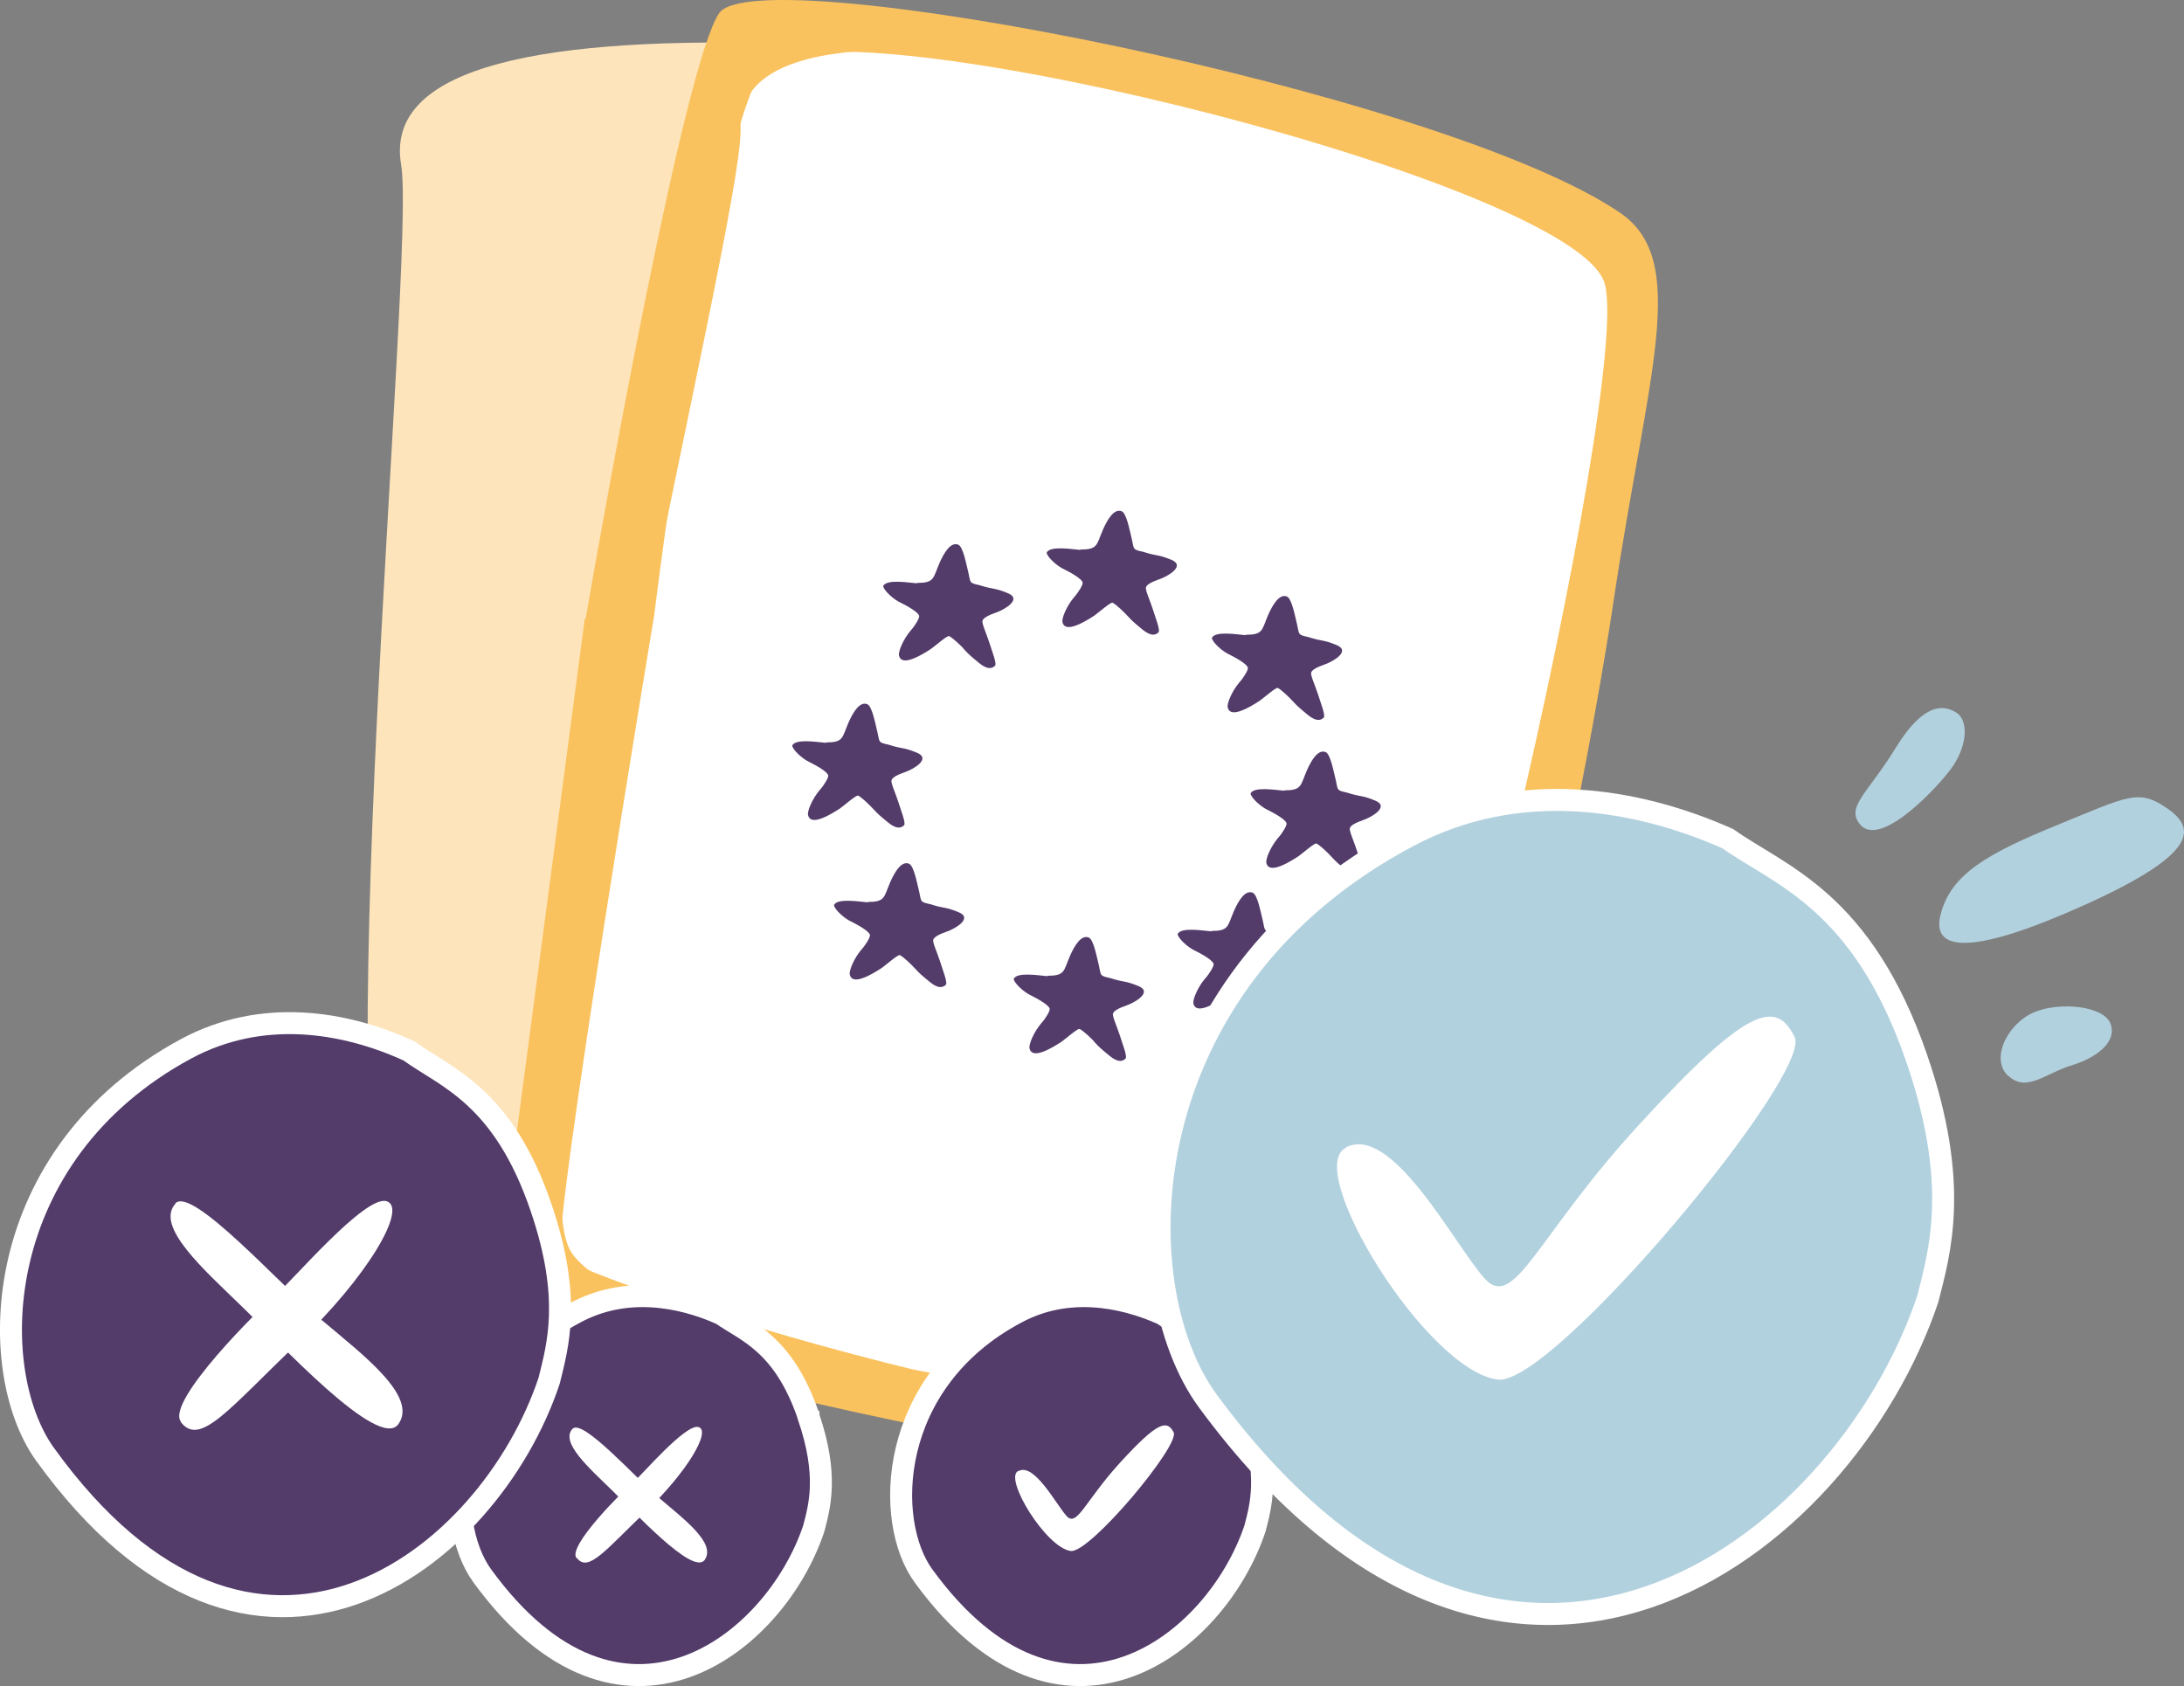 <?xml version="1.0" encoding="UTF-8"?>
<svg id="Design" xmlns="http://www.w3.org/2000/svg" viewBox="0 0 497 383.7">
    <rect x="0" y="0" width="497" height="383.7" fill="#808080" stroke="none"/>
    <path
        d="M301.68,187.26c-1.8,30.7-5.7,113.2-13.7,120.1-8,7-180.7,13.3-197.7-11.5s4.5-237.8,1-258.4c-3.5-20.6,26.4-29.2,86.1-27.6,59.7,1.6,124.6,16.8,126.1,30.6s-1.8,146.8-1.8,146.8h0Z"
        style="fill:#fde4ba; stroke-width:0px;" />
    <path
        d="M347.08,207.76c-6.3,30.1-27.8,108.6-36.7,114.4-8.9,5.7-169.4-10.2-182.6-37.2S166.98,50.36,166.58,29.46c-.5-20.9,30.4-25,89.2-14.7s118,34.6,117.4,48.4-26.2,144.7-26.2,144.7h0l.1-.1Z"
        style="fill:#fff; stroke:#fac25e; stroke-linecap:round; stroke-linejoin:round; stroke-width:3.9px;" />
    <path
        d="M368.58,48.36C328.08,20.86,172.68-9.74,163.68,2.96c-7.9,11.3-26.2,113.5-30.4,137.8h-.2l-19,143.5s-6.4,18.2,80.1,37c93.7,20.4,105.9,15.8,122.5,3.4,16.6-12.3,42.7-135.5,50.5-187.8,7.8-52.2,17.5-77.6,1.4-88.5h0ZM304.98,316.26c-19.6,24.5-175.3-25.3-177.4-30.6s21.3-145.7,21.3-145.7c0,0,14.6-119.2,26.4-125.8,22.9-12.7,183.6,27.8,189.9,50.4,6.3,22.5-40.8,227.2-60.3,251.7h.1Z"
        style="fill:#fac25e; stroke-width:0px;" />
    <path
        d="M423.08,187.36c4.2,5.9,16.5-6.7,20.6-12s4.4-11.4,1.5-13.2c-2.9-1.8-7.4-2.3-13.7,7.9-6.3,10.3-11.3,13.4-8.4,17.3h0Z"
        style="fill:#b2d1de; stroke-width:0px;" />
    <path
        d="M441.58,208.26c2.3-9.4,10.9-14.1,26.8-20.6s18.3-8.2,24.8-3.7,7.2,10.2-18.4,21.8c-25.6,11.6-35.3,11-33.2,2.5h0Z"
        style="fill:#b2d1de; stroke-width:0px;" />
    <path
        d="M456.98,244.86c-4.2-4,0-12,5.9-14.5,6-2.5,15.9-1.4,17.4,2.6,1.5,4.1-3,7.7-8.9,9.5s-10.2,6.2-14.3,2.4h-.1Z"
        style="fill:#b2d1de; stroke-width:0px;" />
    <path
        d="M208.58,132.66c4.1,0,3.7-1,5.2-4.5,1.1-2.5,2.6-4.9,4.3-4.2,1.1.5,1.8,4.4,2.3,6.4.5,2.2.1,2.3,2.5,2.8,3.4,1.1,3.2.5,6.4,1.8,3.5,1.4-.8,3.8-2.5,4.4s-3,1.2-3.2,1.9c-.2.6.9,2.9,1.6,5.1.5,1.7,1.8,4.8,1.2,5.2-.5.4-1.4,1.1-3.6-.7-1.7-1.4-2.4-2-3.3-3-.8-1-2.8-2.8-3.5-3.1-.4-.2-3,2.1-4.1,2.9-5.5,3.6-7,2.9-7.3,1.5-.2-.9,1-3.7,2.6-5.6,1.1-1.2,2-2.8,2-3.3,0-.9-3-2.5-4.2-3.1-1.6-.7-3.9-2.8-4-3.8.8-1.6,5.5-.8,7.8-.6h0l-.2-.1Z"
        style="fill:#533b6a; stroke-width:0px;" />
    <path
        d="M187.88,168.96c4.1,0,3.7-1,5.2-4.5,1.1-2.5,2.6-4.9,4.3-4.2,1.1.5,1.8,4.4,2.3,6.4.5,2.2.1,2.3,2.5,2.8,3.4,1.1,3.2.5,6.4,1.8,3.5,1.4-.8,3.8-2.5,4.4s-3,1.2-3.2,1.9c-.2.6.9,2.9,1.6,5.1.5,1.7,1.8,4.8,1.2,5.2-.5.4-1.4,1.1-3.6-.7-1.7-1.4-2.4-2-3.3-3s-2.8-2.8-3.5-3.1c-.4-.2-3,2.1-4.1,2.9-5.5,3.6-7,2.9-7.3,1.5-.2-.9,1-3.7,2.6-5.6,1.1-1.2,2-2.8,2-3.3,0-.9-3-2.5-4.2-3.1-1.6-.7-3.9-2.8-4-3.8.8-1.6,5.5-.8,7.8-.6h0l-.2-.1Z"
        style="fill:#533b6a; stroke-width:0px;" />
    <path
        d="M197.38,205.26c4.1,0,3.7-1,5.2-4.5,1.1-2.5,2.6-4.9,4.3-4.2,1.1.5,1.8,4.4,2.3,6.4.5,2.2.1,2.3,2.5,2.8,3.4,1.1,3.2.5,6.4,1.8,3.5,1.4-.8,3.8-2.5,4.4s-3,1.2-3.2,1.9c-.2.6.9,2.9,1.6,5.1.5,1.7,1.8,4.8,1.2,5.2-.5.4-1.4,1.1-3.6-.7-1.7-1.4-2.4-2-3.3-3s-2.8-2.8-3.5-3.1c-.4-.2-3,2.1-4.1,2.9-5.5,3.6-7,2.9-7.3,1.5-.2-.9,1-3.7,2.6-5.6,1.1-1.2,2-2.8,2-3.3,0-.9-3-2.5-4.2-3.1-1.6-.7-3.9-2.8-4-3.8.8-1.6,5.5-.8,7.8-.6h0l-.2-.1Z"
        style="fill:#533b6a; stroke-width:0px;" />
    <path
        d="M238.28,222.06c4.1,0,3.7-1,5.2-4.5,1.1-2.5,2.6-4.9,4.3-4.2,1.1.5,1.8,4.4,2.3,6.4.5,2.2.1,2.3,2.5,2.8,3.4,1.1,3.2.5,6.4,1.8,3.5,1.4-.8,3.8-2.5,4.4s-3,1.2-3.2,1.9c-.2.6.9,2.9,1.6,5.1.5,1.7,1.8,4.8,1.2,5.2-.5.4-1.4,1.1-3.6-.7-1.7-1.4-2.4-2-3.3-3-.8-1-2.8-2.8-3.5-3.1-.4-.2-3,2.1-4.1,2.9-5.5,3.6-7,2.9-7.3,1.5-.2-.9,1-3.7,2.6-5.6,1.1-1.2,2-2.8,2-3.3,0-.9-3-2.5-4.2-3.1-1.6-.7-3.9-2.8-4-3.8.8-1.6,5.5-.8,7.8-.6h0l-.2-.1Z"
        style="fill:#533b6a; stroke-width:0px;" />
    <path
        d="M245.78,125.06c4.1,0,3.7-1,5.2-4.5,1.1-2.5,2.6-4.9,4.3-4.2,1.1.5,1.8,4.4,2.3,6.4.5,2.2.1,2.3,2.5,2.8,3.4,1.1,3.2.5,6.4,1.8,3.5,1.4-.8,3.8-2.5,4.4s-3,1.2-3.2,1.9c-.2.6.9,2.9,1.6,5.1.5,1.7,1.8,4.8,1.2,5.2-.5.4-1.4,1.1-3.6-.7-1.7-1.4-2.4-2-3.3-3s-2.8-2.8-3.5-3.1c-.4-.2-3,2.1-4.1,2.9-5.5,3.6-7,2.9-7.3,1.5-.2-.9,1-3.7,2.6-5.6,1.1-1.2,2-2.8,2-3.3,0-.9-3-2.5-4.2-3.1-1.6-.7-3.9-2.8-4-3.8.8-1.6,5.5-.8,7.8-.6h0l-.2-.1Z"
        style="fill:#533b6a; stroke-width:0px;" />
    <path
        d="M283.38,144.46c4.1,0,3.7-1,5.2-4.5,1.1-2.5,2.6-4.9,4.3-4.2,1.1.5,1.8,4.4,2.3,6.4.5,2.2.1,2.3,2.5,2.8,3.4,1.1,3.2.5,6.4,1.8,3.5,1.4-.8,3.8-2.5,4.4s-3,1.2-3.2,1.9c-.2.6.9,2.9,1.6,5.1.5,1.7,1.8,4.8,1.2,5.2-.5.4-1.4,1.1-3.6-.7-1.7-1.4-2.4-2-3.3-3s-2.8-2.8-3.5-3.1c-.4-.2-3,2.1-4.1,2.9-5.5,3.6-7,2.9-7.3,1.5-.2-.9,1-3.7,2.6-5.6,1.1-1.2,2-2.8,2-3.3,0-.9-3-2.5-4.2-3.1-1.6-.7-3.9-2.8-4-3.8.8-1.6,5.5-.8,7.8-.6h0l-.2-.1Z"
        style="fill:#533b6a; stroke-width:0px;" />
    <path
        d="M292.18,179.86c4.1,0,3.7-1,5.2-4.5,1.1-2.5,2.6-4.9,4.3-4.2,1.1.5,1.8,4.4,2.3,6.4.5,2.2.1,2.3,2.5,2.8,3.4,1.1,3.2.5,6.4,1.8,3.5,1.4-.8,3.8-2.5,4.4s-3,1.2-3.2,1.9c-.2.6.9,2.9,1.6,5.1.5,1.7,1.8,4.8,1.2,5.2-.5.4-1.4,1.1-3.6-.7-1.7-1.4-2.4-2-3.3-3s-2.8-2.8-3.5-3.1c-.4-.2-3,2.1-4.1,2.9-5.5,3.6-7,2.9-7.3,1.5-.2-.9,1-3.7,2.6-5.6,1.1-1.2,2-2.8,2-3.3,0-.9-3-2.5-4.2-3.1-1.6-.7-3.9-2.8-4-3.8.8-1.6,5.5-.8,7.8-.6h0l-.2-.1Z"
        style="fill:#533b6a; stroke-width:0px;" />
    <path
        d="M275.58,211.86c4.1,0,3.7-1,5.2-4.5,1.1-2.5,2.6-4.9,4.3-4.2,1.1.5,1.8,4.4,2.3,6.4.5,2.2.1,2.3,2.5,2.8,3.4,1.1,3.2.5,6.4,1.8,3.5,1.4-.8,3.8-2.5,4.4s-3,1.2-3.2,1.9c-.2.6.9,2.9,1.6,5.1.5,1.7,1.8,4.8,1.2,5.2-.5.4-1.4,1.1-3.6-.7-1.7-1.4-2.4-2-3.3-3s-2.8-2.8-3.5-3.1c-.4-.2-3,2.1-4.1,2.9-5.5,3.6-7,2.9-7.3,1.5-.2-.9,1-3.7,2.6-5.6,1.1-1.2,2-2.8,2-3.3,0-.9-3-2.5-4.2-3.1-1.6-.7-3.9-2.8-4-3.8.8-1.6,5.5-.8,7.8-.6h0l-.2-.1Z"
        style="fill:#533b6a; stroke-width:0px;" />
    <path
        d="M183.98,322.26c-5.7-16.7-14.3-19.3-19.8-23.2-9.6-4.3-22-6.4-33.3-.3-29.4,15.6-30.2,47.5-21.1,59.9,31.4,43.1,66.5,15.8,75.4-10.8,1.3-5,3.4-12.1-1.2-25.5h0v-.1Z"
        style="fill:#533b6a; stroke:#fff; stroke-miterlimit:10; stroke-width:5px;" />
    <path
        d="M284.38,322.26c-5.7-16.7-14.3-19.3-19.8-23.2-9.6-4.3-22-6.4-33.3-.3-29.4,15.6-30.2,47.5-21.1,59.9,31.4,43.1,66.5,15.8,75.4-10.8,1.3-5,3.4-12.1-1.2-25.5h0v-.1Z"
        style="fill:#533b6a; stroke:#fff; stroke-miterlimit:10; stroke-width:5px;" />
    <path
        d="M231.78,334.76c3.6-1.9,8.5,7.5,10.9,10.2s4.1-3.2,12.2-12.1c8.6-9.4,10.7-9.8,12.2-6.9s-19,27.5-23.4,27c-5.6-.7-15.3-16.5-12-18.2h.1Z"
        style="fill:#fff; stroke-width:0px;" />
    <path
        d="M130.28,325.16c2.3-2.4,14.2,11,19.8,15.8s12.9,10.2,10.3,14c-2.6,3.8-16.2-11.1-21.2-15.9-4.9-4.8-11.8-10.8-8.9-13.9h0Z"
        style="fill:#fff; stroke-width:0px;" />
    <path
        d="M131.18,354.56c-2.1-2.7,10.8-15.5,12.9-17.2,2-1.7,12-13.5,14.9-12.6s-2.7,10.3-11.9,19.1c-9.2,8.8-13.2,14.1-15.8,10.7h-.1Z"
        style="fill:#fff; stroke-width:0px;" />
    <path
        d="M436.18,240.86c-12.4-36-31-41.5-43-50-20.9-9.3-47.7-13.7-72.4-.7-63.8,33.6-65.5,102-45.9,128.7,68.2,92.6,144.5,34,163.8-23.2,2.7-10.7,7.4-26-2.5-54.8h0Z"
        style="fill:#b2d1de; stroke:#fff; stroke-miterlimit:10; stroke-width:5px;" />
    <path
        d="M123.18,274.96c-8.7-25.7-21.7-29.7-30.1-35.8-14.6-6.7-33.4-9.8-50.7-.5C-2.32,262.76-3.52,311.66,10.18,330.86c47.7,66.3,101.2,24.3,114.8-16.7,1.9-7.8,5.2-18.6-1.8-39.2h0Z"
        style="fill:#533b6a; stroke:#fff; stroke-miterlimit:10; stroke-width:5px;" />
    <path
        d="M306.18,261.16c10.5-5.6,24.5,21.6,31.5,29.6,6.9,8,11.9-9.4,35.4-34.9,24.8-27.1,31.1-28.3,35.3-19.9,4.3,8.3-55.1,79.5-67.5,78-16.2-2-44.2-47.7-34.7-52.7h0v-.1Z"
        style="fill:#fff; stroke-width:0px;" />
    <path
        d="M39.88,273.86c3.8-4,23.9,18.6,33.4,26.6s21.8,17.3,17.4,23.6c-4.4,6.3-27.4-18.8-35.7-26.8-8.3-8.1-19.9-18.2-15-23.4h-.1Z"
        style="fill:#fff; stroke-width:0px;" />
    <path
        d="M41.18,323.56c-3.6-4.6,18.3-26.2,21.7-29s20.2-22.7,25.1-21.2-4.5,17.4-20.1,32.2c-15.6,14.8-22.3,23.8-26.7,18.1v-.1Z"
        style="fill:#fff; stroke-width:0px;" />
</svg>